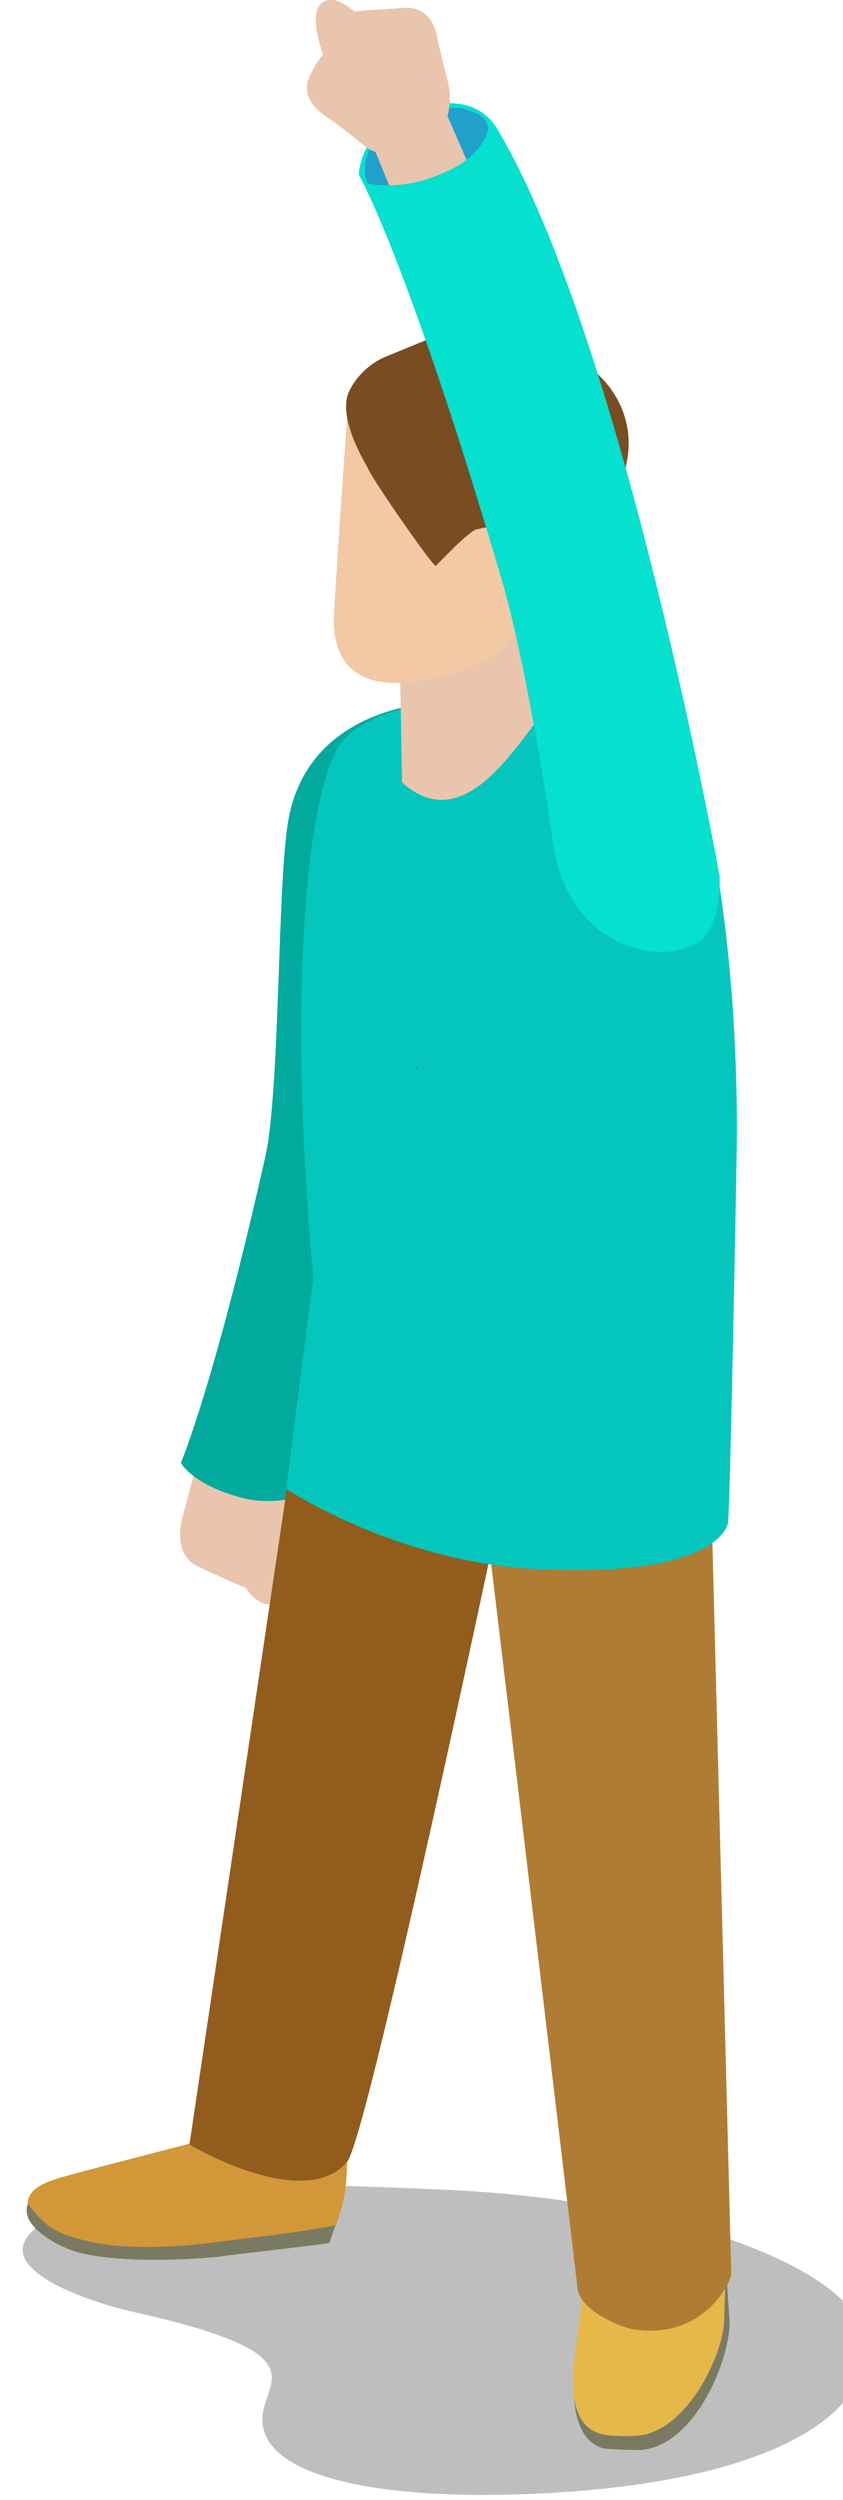 <?xml version="1.0" encoding="UTF-8" standalone="no"?>
<!-- Created with Inkscape (http://www.inkscape.org/) -->

<svg
   xmlns:dc="http://purl.org/dc/elements/1.1/"
   xmlns:cc="http://creativecommons.org/ns#"
   xmlns:rdf="http://www.w3.org/1999/02/22-rdf-syntax-ns#"
   xmlns:svg="http://www.w3.org/2000/svg"
   xmlns="http://www.w3.org/2000/svg"
   xmlns:sodipodi="http://sodipodi.sourceforge.net/DTD/sodipodi-0.dtd"
   xmlns:inkscape="http://www.inkscape.org/namespaces/inkscape"
   width="23.004mm"
   height="68.177mm"
   viewBox="0 0 23.004 68.177"
   version="1.1"
   id="svg113590"
   inkscape:version="0.92.3 (2405546, 2018-03-11)"
   sodipodi:docname="people-dancing-19.svg">
  <defs
     id="defs113584">
    <clipPath
       id="clipPath6938"
       clipPathUnits="userSpaceOnUse">
      <path
         inkscape:connector-curvature="0"
         id="path6936"
         d="m 332.31,670.939 h 80.557 V 627.742 H 332.31 Z" />
    </clipPath>
    <clipPath
       id="clipPath19962"
       clipPathUnits="userSpaceOnUse">
      <path
         inkscape:connector-curvature="0"
         id="path19960"
         d="m 509.182,647.722 h 56.485 v -19.98 h -56.485 z" />
    </clipPath>
    <clipPath
       id="clipPath19818"
       clipPathUnits="userSpaceOnUse">
      <path
         inkscape:connector-curvature="0"
         id="path19816"
         d="m 671.425,650.716 h 65.619 v -22.975 h -65.619 z" />
    </clipPath>
    <clipPath
       id="clipPath14734"
       clipPathUnits="userSpaceOnUse">
      <path
         inkscape:connector-curvature="0"
         id="path14732"
         d="m 800.948,651.727 h 68.678 v -23.986 h -68.678 z" />
    </clipPath>
    <clipPath
       id="clipPath14822"
       clipPathUnits="userSpaceOnUse">
      <path
         inkscape:connector-curvature="0"
         id="path14820"
         d="m 957.738,645.951 h 63.252 v -18.209 h -63.252 z" />
    </clipPath>
    <clipPath
       id="clipPath20130"
       clipPathUnits="userSpaceOnUse">
      <path
         inkscape:connector-curvature="0"
         id="path20128"
         d="m 1084.85,651.425 h 64.51 v -23.683 h -64.51 z" />
    </clipPath>
    <clipPath
       id="clipPath20722"
       clipPathUnits="userSpaceOnUse">
      <path
         inkscape:connector-curvature="0"
         id="path20720"
         d="m 1222.08,654.393 h 75.95 v -26.652 h -75.95 z" />
    </clipPath>
    <clipPath
       id="clipPath20266"
       clipPathUnits="userSpaceOnUse">
      <path
         inkscape:connector-curvature="0"
         id="path20264"
         d="m 1383.9,646.412 h 44.62 v -18.67 h -44.62 z" />
    </clipPath>
    <clipPath
       id="clipPath20442"
       clipPathUnits="userSpaceOnUse">
      <path
         inkscape:connector-curvature="0"
         id="path20440"
         d="m 1493.26,654.136 h 75.09 v -26.394 h -75.09 z" />
    </clipPath>
    <clipPath
       id="clipPath20366"
       clipPathUnits="userSpaceOnUse">
      <path
         inkscape:connector-curvature="0"
         id="path20364"
         d="m 1632.21,651.13 h 77.31 v -23.389 h -77.31 z" />
    </clipPath>
    <clipPath
       id="clipPath20538"
       clipPathUnits="userSpaceOnUse">
      <path
         inkscape:connector-curvature="0"
         id="path20536"
         d="m 1778.62,646.625 h 45.13 v -18.883 h -45.13 z" />
    </clipPath>
    <clipPath
       id="clipPath20590"
       clipPathUnits="userSpaceOnUse">
      <path
         inkscape:connector-curvature="0"
         id="path20588"
         d="m 1895.15,652.288 h 61.65 v -24.547 h -61.65 z" />
    </clipPath>
    <clipPath
       id="clipPath20798"
       clipPathUnits="userSpaceOnUse">
      <path
         inkscape:connector-curvature="0"
         id="path20796"
         d="m 2032.21,650.712 h 54.29 v -22.97 h -54.29 z" />
    </clipPath>
    <clipPath
       id="clipPath20218"
       clipPathUnits="userSpaceOnUse">
      <path
         inkscape:connector-curvature="0"
         id="path20216"
         d="m 2154,646.547 h 46.37 V 627.742 H 2154 Z" />
    </clipPath>
    <clipPath
       id="clipPath20882"
       clipPathUnits="userSpaceOnUse">
      <path
         inkscape:connector-curvature="0"
         id="path20880"
         d="m 2287.35,649.844 h 48.35 v -22.102 h -48.35 z" />
    </clipPath>
    <clipPath
       id="clipPath21206"
       clipPathUnits="userSpaceOnUse">
      <path
         inkscape:connector-curvature="0"
         id="path21204"
         d="m 2432.86,646.93 h 8.25 v -13.96 h -8.25 z" />
    </clipPath>
    <clipPath
       id="clipPath21150"
       clipPathUnits="userSpaceOnUse">
      <path
         inkscape:connector-curvature="0"
         id="path21148"
         d="m 2406.52,649.765 h 54.69 v -22.024 h -54.69 z" />
    </clipPath>
    <clipPath
       id="clipPath21098"
       clipPathUnits="userSpaceOnUse">
      <path
         inkscape:connector-curvature="0"
         id="path21096"
         d="m 2526.96,654.315 h 61.23 v -26.573 h -61.23 z" />
    </clipPath>
    <clipPath
       id="clipPath20954"
       clipPathUnits="userSpaceOnUse">
      <path
         inkscape:connector-curvature="0"
         id="path20952"
         d="m 2663.33,652.114 h 56.93 v -24.373 h -56.93 z" />
    </clipPath>
    <clipPath
       id="clipPath20038"
       clipPathUnits="userSpaceOnUse">
      <path
         inkscape:connector-curvature="0"
         id="path20036"
         d="m 2785.76,651.686 h 65.21 v -23.944 h -65.21 z" />
    </clipPath>
  </defs>
  <sodipodi:namedview
     id="base"
     pagecolor="#ffffff"
     bordercolor="#666666"
     borderopacity="1.0"
     inkscape:pageopacity="0.0"
     inkscape:pageshadow="2"
     inkscape:zoom="0.35"
     inkscape:cx="-754.62918"
     inkscape:cy="506.55188"
     inkscape:document-units="mm"
     inkscape:current-layer="layer1"
     showgrid="false"
     inkscape:window-width="1366"
     inkscape:window-height="716"
     inkscape:window-x="-8"
     inkscape:window-y="-8"
     inkscape:window-maximized="1"
     fit-margin-top="0"
     fit-margin-left="0"
     fit-margin-right="0"
     fit-margin-bottom="0" />
  <g
     inkscape:label="Layer 1"
     inkscape:groupmode="layer"
     id="layer1"
     transform="translate(-122.177,-214.682)">
    <g
       id="g20024"
       transform="matrix(0.353,0,0,-0.353,129.244,253.676)">
      <path
         d="M 0,0 1.59,-0.518 2.9,-4.424 1.98,-7.627 c 0,0 -0.291,-0.859 0.131,-2.086 0.166,-0.473 0.461,-1.305 0.461,-1.305 0,0 -0.355,-3.334 -2.496,-2.253 -0.687,0.347 -1.103,1.089 -1.103,1.089 -0.955,0.336 -2.502,1.108 -3.545,1.553 -2.405,1.025 -1.246,4.238 -1.246,4.238 l 0.857,3.217 C -4.496,-1.363 -2.928,0.381 0,0"
         style="fill:#e8c5ac;fill-opacity:1;fill-rule:nonzero;stroke:none"
         id="path20026"
         inkscape:connector-curvature="0" />
    </g>
    <g
       id="g20028"
       transform="matrix(0.353,0,0,-0.353,134.712,233.806)">
      <path
         d="m 0,0 c 0,0 -11.33,0.58 -13.186,-9.004 -0.906,-4.662 -0.642,-20.957 -1.818,-26.195 -3.941,-17.561 -6.521,-23.631 -6.521,-23.631 0,0 0.814,-1.631 4.595,-2.674 3.102,-0.853 5.991,0.537 5.991,0.537 l 10.066,23.211 4.256,18.893 z"
         style="fill:#02aa9d;fill-opacity:1;fill-rule:nonzero;stroke:none"
         id="path20030"
         inkscape:connector-curvature="0" />
    </g>
    <g
       id="g20032"
       transform="matrix(0.353,0,0,-0.353,-860.577,504.312)">
      <g
         id="g20034" />
      <g
         id="g20046">
        <g
           clip-path="url(#clipPath20038)"
           id="g20044"
           style="opacity:0.29">
          <g
             transform="translate(2794.311,641.881)"
             id="g20042">
            <path
               d="m 0,0 c 14.865,-3.314 9.877,-5.324 9.977,-8.404 0.142,-4.366 9.015,-6.034 19.726,-5.692 19.106,0.612 27.133,5.953 26.951,11.561 C 56.473,3.076 42.238,8.555 24.701,9.408 4.58,10.391 -5.076,9.668 -8.125,5.879 -10.383,3.072 -3.15,0.705 0,0"
               style="fill:#231f20;fill-opacity:1;fill-rule:nonzero;stroke:none"
               id="path20040"
               inkscape:connector-curvature="0" />
          </g>
        </g>
      </g>
    </g>
    <g
       id="g20048"
       transform="matrix(0.353,0,0,-0.353,141.935,275.666)">
      <path
         d="m 0,0 c 0,0 0.385,-6.074 0.404,-6.217 0.301,-2.695 -2.388,-9.707 -6.603,-10.263 -0.629,-0.084 -2.85,0.062 -2.85,0.062 0,0 -2.896,0.016 -2.523,5.514 0.142,2.136 1.89,10.791 1.89,10.791 z"
         style="fill:#7a7a62;fill-opacity:1;fill-rule:nonzero;stroke:none"
         id="path20050"
         inkscape:connector-curvature="0" />
    </g>
    <g
       id="g20052"
       transform="matrix(0.353,0,0,-0.353,128.143,272.272)">
      <path
         d="m 0,0 -1.381,-2.236 c 0,0 -10.43,-2.676 -11.08,-2.914 -0.74,-0.268 -2.359,-0.711 -2.309,-2.061 0.006,-0.322 -0.025,-0.523 0.143,-0.832 0.602,-1.096 1.992,-1.707 3.297,-2.09 2.848,-0.849 9.033,-0.654 9.033,-0.654 1.799,0.016 6.777,1.074 6.99,0.498 0.082,-0.199 3.852,0.375 3.852,0.375 0.199,0.076 0.133,0.305 0.469,1.068 1.291,2.926 0.832,6.588 0.832,6.588 z"
         style="fill:#d19739;fill-opacity:1;fill-rule:nonzero;stroke:none"
         id="path20054"
         inkscape:connector-curvature="0" />
    </g>
    <g
       id="g20056"
       transform="matrix(0.353,0,0,-0.353,123.6,275.447)">
      <path
         d="m 0,0 c 0.721,-0.461 1.768,-0.77 2.813,-1.014 4.179,-0.974 10.332,0.008 10.332,0.008 0.652,0.074 3.902,0.471 3.902,0.471 0,0 4.594,0.629 4.877,0.785 0.014,0.125 -0.473,-1.352 -0.502,-1.383 -0.07,-0.074 -8.01,-0.955 -8.541,-1.064 0,0 -6.301,-0.682 -10.514,0.244 C 1.033,-1.66 -1.156,-0.604 -1.828,0.74 -1.949,0.982 -2.059,1.545 -1.861,1.904 -1.848,1.84 -0.971,0.615 0,0"
         style="fill:#7a7a62;fill-opacity:1;fill-rule:nonzero;stroke:none"
         id="path20058"
         inkscape:connector-curvature="0" />
    </g>
    <g
       id="g20060"
       transform="matrix(0.353,0,0,-0.353,142.059,275.126)">
      <path
         d="m 0,0 c 0,0 -0.217,-3.506 -0.346,-8.051 -0.076,-2.709 -2.918,-8.529 -6.638,-8.877 -0.961,-0.08 -1.729,-0.008 -1.791,-0.008 -1.612,0.036 -3.829,0.594 -3.118,6.209 0.256,2 1.317,9.725 1.428,9.733 z"
         style="fill:#e5b84a;fill-opacity:1;fill-rule:nonzero;stroke:none"
         id="path20062"
         inkscape:connector-curvature="0" />
    </g>
    <g
       id="g20064"
       transform="matrix(0.353,0,0,-0.353,130.465,252.19)">
      <path
         d="m 0,0 -8.834,-59.414 c 0,0 8.791,-5.254 12.178,-1.352 1.76,2.028 13.951,60.42 13.951,60.42 z"
         style="fill:#915c1c;fill-opacity:1;fill-rule:nonzero;stroke:none"
         id="path20066"
         inkscape:connector-curvature="0" />
    </g>
    <g
       id="g20068"
       transform="matrix(0.353,0,0,-0.353,134.889,251.467)">
      <path
         d="m 0,0 c 0.441,-4.424 0.424,-3.424 8.641,-72.621 0.183,-1.533 3.058,-2.93 4.392,-3.127 5.41,-0.793 7.483,3.736 7.488,4.275 l -1.705,65.912 z"
         style="fill:#af7c33;fill-opacity:1;fill-rule:nonzero;stroke:none"
         id="path20070"
         inkscape:connector-curvature="0" />
    </g>
    <g
       id="g20072"
       transform="matrix(0.353,0,0,-0.353,133.513,243.801)">
      <path
         d="M 0,0 0.207,0.193 C 0.152,-0.002 0.111,-0.145 0.104,-0.16 0.094,-0.178 0.055,-0.107 0,0 M 21.008,25.314 C 19.889,27.01 10.545,30.85 10.268,30.201 9.686,30.65 0.152,27.521 0.652,27.941 -1.172,27.994 -5,26.684 -6.119,24.518 -8.713,19.512 -9.725,3.576 -7.895,-16.201 l -2.009,-15.606 c -0.203,-0.845 0.052,-0.797 0.213,-0.902 0,0 8.304,-5.455 18.99,-6.012 14.265,-0.742 14.867,3.551 14.867,3.551 0.182,1.824 0.689,28.953 0.689,30.117 0,19.676 -3.847,30.367 -3.847,30.367"
         style="fill:#05c6bc;fill-opacity:1;fill-rule:nonzero;stroke:none"
         id="path20074"
         inkscape:connector-curvature="0" />
    </g>
    <g
       id="g20076"
       transform="matrix(0.353,0,0,-0.353,133.147,236.018)">
      <path
         d="M 0,0 C 4.301,-3.871 7.924,1.473 10.428,4.764 L 9.604,15.301 -0.211,11.922 Z"
         style="fill:#e8c5ac;fill-opacity:1;fill-rule:nonzero;stroke:none"
         id="path20078"
         inkscape:connector-curvature="0" />
    </g>
    <g
       id="g20080"
       transform="matrix(0.353,0,0,-0.353,134.9,225.135)">
      <path
         d="M 0,0 -0.008,-0.006 8.059,-2.027 4.6,-16.621 c -0.356,-0.969 -0.541,-1.883 -0.912,-2.69 -0.407,-0.877 -1.042,-1.64 -2.383,-2.216 0,0 -2.442,-1.119 -4.53,-1.403 -0.955,-0.125 -6.787,-1.472 -7.021,4.366 -0.029,0.841 0.908,14.13 0.908,14.13 l 0.203,2.883 z"
         style="fill:#f2c8a5;fill-opacity:1;fill-rule:nonzero;stroke:none"
         id="path20082"
         inkscape:connector-curvature="0" />
    </g>
    <g
       id="g20084"
       transform="matrix(0.353,0,0,-0.353,132.648,224.432)">
      <path
         d="m 0,0 c -1.346,-0.605 -2.314,-1.766 -2.713,-2.705 -0.873,-2.063 1.43,-5.686 1.475,-5.815 0.261,-0.761 5.019,-7.607 5.258,-7.57 0.078,0.014 2.113,2.276 3.066,2.793 0,0 3.988,1.012 5.189,0.152 1.319,-0.937 0.077,-3.636 -0.064,-3.798 l 0.502,-3.491 c -0.004,-0.097 3.053,5.051 3.521,5.977 2.151,4.207 2.436,5.705 2.59,6.578 0.703,3.906 -1.888,8.283 -8.271,9.281 C 7.207,1.92 4.74,1.852 3.393,1.385 3.109,1.291 0,0 0,0"
         style="fill:#7a4c22;fill-opacity:1;fill-rule:nonzero;stroke:none"
         id="path20086"
         inkscape:connector-curvature="0" />
    </g>
    <g
       id="g20088"
       transform="matrix(0.353,0,0,-0.353,136.923,228.819)">
      <path
         d="m 0,0 c -2.092,0.512 -2.818,-1.439 -2.818,-1.439 l -1.065,-3.866 c 0,0 -0.332,-1.281 0.279,-1.5 1.176,-0.42 2.276,0.258 3.09,1.27 0.049,0.056 1.141,1.576 1.203,1.666 C 1.623,-2.582 1.977,-0.492 0,0"
         style="fill:#f2c8a5;fill-opacity:1;fill-rule:nonzero;stroke:none"
         id="path20090"
         inkscape:connector-curvature="0" />
    </g>
    <g
       id="g20092"
       transform="matrix(0.353,0,0,-0.353,137.303,237.888)">
      <path
         d="m 0,0 c 0,0 -1.926,13.686 -4.064,20.957 -7.342,24.955 -11.057,31.301 -11.057,31.301 0,0 0.135,2.904 2.875,4.355 2.418,1.282 6.098,2.086 7.861,-0.881 9.707,-16.328 17.162,-57.658 17.162,-57.658 0,0 0.211,-3.611 -1.445,-4.974 C 8.932,-8.873 1.549,-8.02 0,0"
         style="fill:#05e0cf;fill-opacity:1;fill-rule:nonzero;stroke:none"
         id="path20094"
         inkscape:connector-curvature="0" />
    </g>
    <g
       id="g20096"
       transform="matrix(0.353,0,0,-0.353,132.222,219.688)">
      <path
         d="M 0,0 C 0,0 -0.672,0.76 0.133,2.723 0.385,3.334 1.473,4.654 4.475,5.602 5.547,5.934 6.725,5.855 7.049,5.83 7.52,5.793 8.732,5.418 9.02,4.912 9.5,4.066 9.889,2.814 9.15,1.965 7.588,0.168 1.871,-1.814 1.203,-1.65 0.541,-1.494 0,0 0,0"
         style="fill:#21a0cc;fill-opacity:1;fill-rule:nonzero;stroke:none"
         id="path20098"
         inkscape:connector-curvature="0" />
    </g>
    <g
       id="g20100"
       transform="matrix(0.353,0,0,-0.353,133.918,218.679)">
      <path
         d="M 0,0 -2.938,-0.336 -5.889,2.428 -6.611,5.6 c 0,0 0.088,-0.12 -0.85,0.736 -0.369,0.336 -0.723,0.482 -0.723,0.482 0,0 -1.796,4.459 0.524,4.512 0.752,0.018 1.805,-0.904 1.805,-0.904 0.966,0.144 2.646,0.191 3.736,0.287 C 0.41,10.936 0.586,8.111 0.586,8.111 L 1.373,4.957 C 1.83,3.182 1.121,0.801 0,0"
         style="fill:#e8c5ac;fill-opacity:1;fill-rule:nonzero;stroke:none"
         id="path20102"
         inkscape:connector-curvature="0" />
    </g>
    <g
       id="g20104"
       transform="matrix(0.353,0,0,-0.353,135.04,219.341)">
      <path
         d="M 0,0 -2.32,5.313 -7.654,2.057 -5.85,-2.367 Z"
         style="fill:#e8c5ac;fill-opacity:1;fill-rule:nonzero;stroke:none"
         id="path20106"
         inkscape:connector-curvature="0" />
    </g>
    <g
       id="g20108"
       transform="matrix(0.353,0,0,-0.353,132.064,219.624)">
      <path
         d="M 0,0 C 0.223,-0.268 2.711,-0.654 5.215,0.234 7.449,1.021 8.268,1.693 9.102,2.715 9.73,3.488 9.814,4.381 9.814,4.381 L 10.518,2.43 c 0,0 -0.129,-3.588 -3.151,-5.155 -4.476,-2.328 -6.429,1.207 -6.429,1.207 z"
         style="fill:#05e0cf;fill-opacity:1;fill-rule:nonzero;stroke:none"
         id="path20110"
         inkscape:connector-curvature="0" />
    </g>
    <g
       id="g20112"
       transform="matrix(0.353,0,0,-0.353,133.09,217.768)">
      <path
         d="m 0,0 c -0.369,1.598 -2.57,2.324 -3.889,2.104 -0.463,-0.071 0.717,3.865 -1.144,3.412 0,0 -1.444,-1.202 -2.076,-3.02 -0.049,-0.142 -0.487,-1.469 1.304,-2.691 3.215,-2.192 3.344,-3.034 4.662,-2.819 C 0.182,-2.799 0.361,-1.594 0,0"
         style="fill:#e8c5ac;fill-opacity:1;fill-rule:nonzero;stroke:none"
         id="path20114"
         inkscape:connector-curvature="0" />
    </g>
  </g>
</svg>
